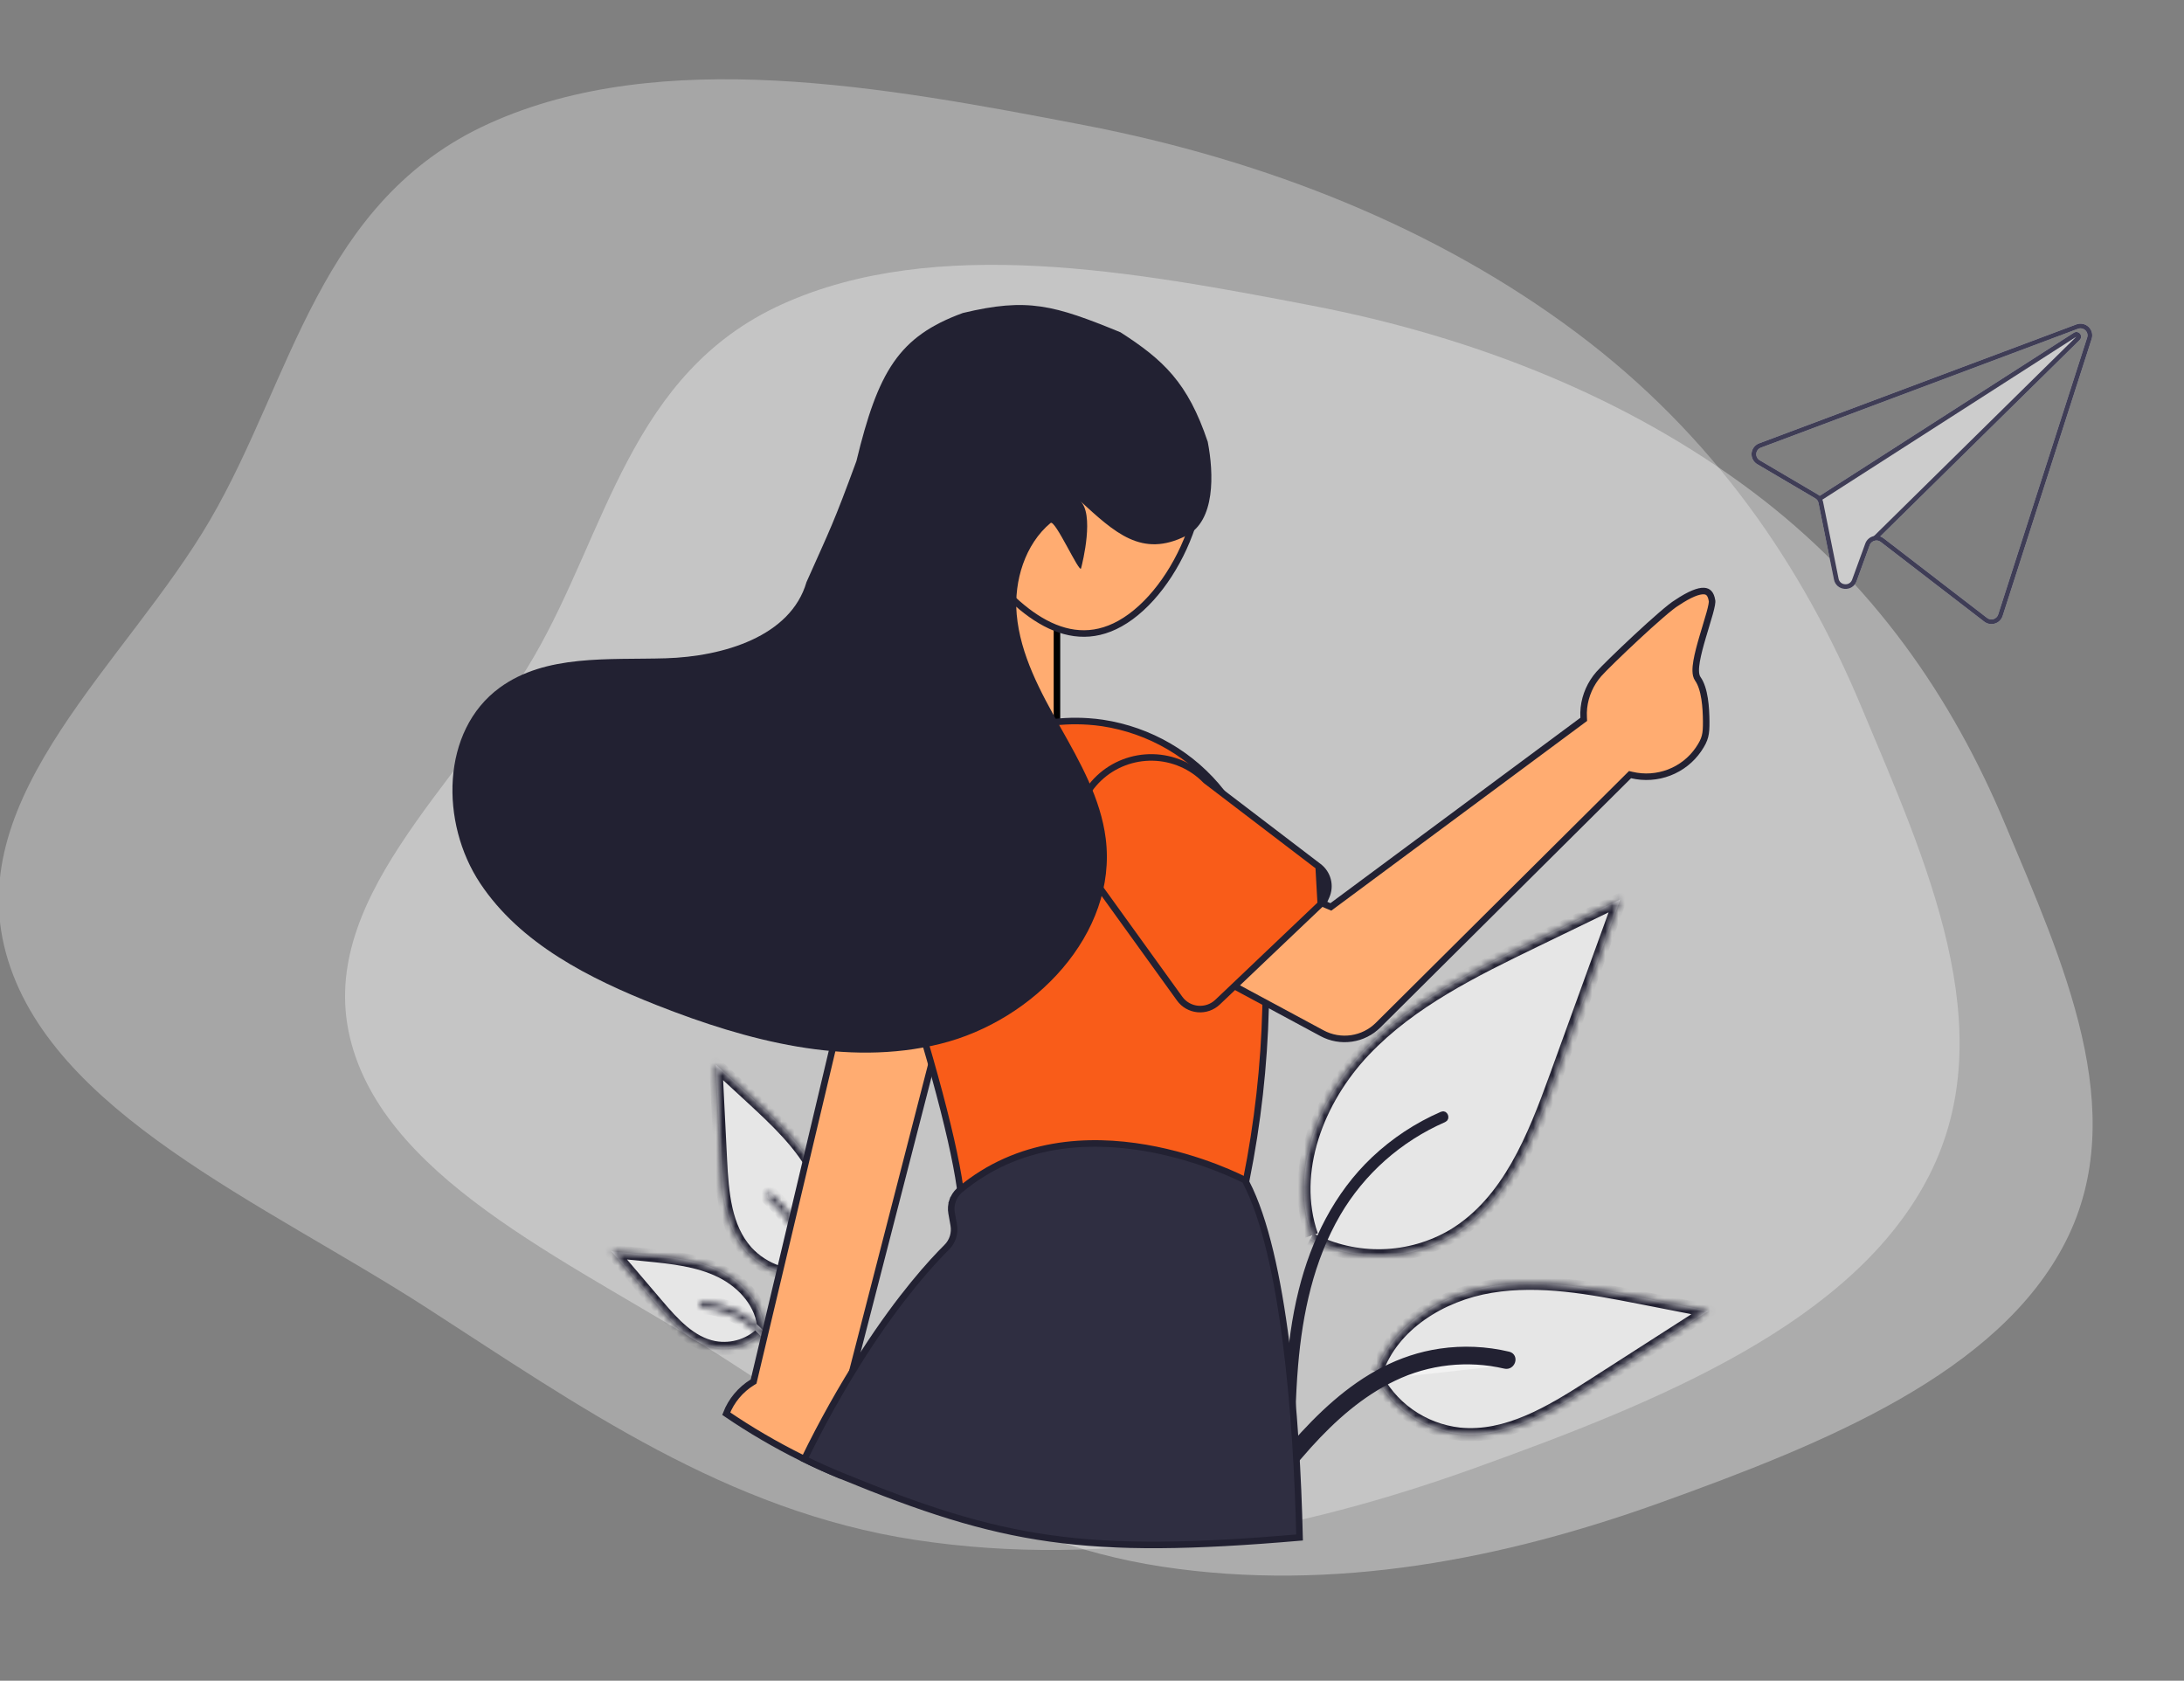 <svg width="334" height="257" viewBox="0 0 334 257" fill="none" xmlns="http://www.w3.org/2000/svg">
<rect x="0" y="0" width="334" height="257" fill="#808080" stroke="none"/>
<path fill-rule="evenodd" clip-rule="evenodd" d="M177.664 239.551C151.961 235.627 131.716 221.228 111.128 207.946C88.925 193.622 59.722 181.314 53.76 159.617C47.803 137.94 70.226 120.032 81.602 100.502C92.799 81.279 96.38 57.012 119.649 46.502C143.077 35.919 173.413 41.493 200.637 46.731C225.657 51.546 248.841 60.841 267.787 75.007C286.569 89.05 298.61 106.857 306.621 125.975C315.456 147.057 326.005 169.937 315.908 189.838C305.696 209.967 279.009 220.752 253.967 229.757C230.23 238.293 204.1 243.588 177.664 239.551Z" fill="white" fill-opacity="0.35"/>
<path opacity="0.3" fill-rule="evenodd" clip-rule="evenodd" d="M139.944 235.466C111.105 231.063 88.389 214.907 65.29 200.005C40.377 183.933 7.611 170.123 0.921 145.778C-5.763 121.456 19.396 101.363 32.16 79.45C44.724 57.882 48.742 30.653 74.85 18.86C101.137 6.986 135.175 13.241 165.721 19.118C193.794 24.52 219.806 34.949 241.064 50.844C262.138 66.601 275.648 86.58 284.637 108.031C294.55 131.686 306.387 157.358 295.058 179.687C283.599 202.272 253.656 214.373 225.558 224.477C198.924 234.054 169.606 239.996 139.944 235.466Z" fill="white"/>
<path d="M161.642 110.575V95.271L153.899 87.983L149.105 85.432L143.205 114.948H158.324L161.642 110.575Z" fill="#FFAC71" stroke="black"/>
<mask id="path-4-inside-1_301_509" fill="white">
<path d="M124.733 194.9C122.819 195.264 120.843 195.136 118.994 194.527C117.145 193.918 115.487 192.848 114.178 191.422C110.854 187.716 110.444 182.353 110.198 177.407L109.469 162.779L114.852 167.74C118.724 171.308 122.679 174.984 125.026 179.673C127.374 184.362 127.805 190.356 124.714 194.604"/>
</mask>
<path d="M124.733 194.9C122.819 195.264 120.843 195.136 118.994 194.527C117.145 193.918 115.487 192.848 114.178 191.422C110.854 187.716 110.444 182.353 110.198 177.407L109.469 162.779L114.852 167.74C118.724 171.308 122.679 174.984 125.026 179.673C127.374 184.362 127.805 190.356 124.714 194.604" fill="#E6E6E6"/>
<path d="M114.178 191.422L113.439 192.099L113.431 192.09L114.178 191.422ZM110.198 177.407L109.198 177.46L110.198 177.407ZM109.469 162.779L108.469 162.832L108.347 160.383L110.148 162.043L109.469 162.779ZM114.852 167.74L115.532 167.004L115.532 167.004L114.852 167.74ZM124.917 195.881C122.836 196.278 120.688 196.139 118.678 195.476L119.31 193.578C120.998 194.134 122.802 194.251 124.548 193.918L124.917 195.881ZM118.678 195.476C116.668 194.814 114.864 193.651 113.439 192.099L114.916 190.745C116.11 192.046 117.623 193.022 119.31 193.578L118.678 195.476ZM113.431 192.09C109.836 188.081 109.442 182.344 109.198 177.46L111.197 177.354C111.446 182.362 111.873 187.351 114.924 190.754L113.431 192.09ZM109.198 177.46L108.469 162.832L110.468 162.726L111.197 177.354L109.198 177.46ZM110.148 162.043L115.532 167.004L114.173 168.476L108.789 163.514L110.148 162.043ZM115.532 167.004C119.381 170.551 123.479 174.345 125.921 179.224L124.131 180.123C121.879 175.623 118.068 172.065 114.173 168.476L115.532 167.004ZM125.921 179.224C128.369 184.114 128.909 190.536 125.523 195.19L123.906 194.018C126.7 190.177 126.378 184.611 124.131 180.123L125.921 179.224Z" fill="#222132" mask="url(#path-4-inside-1_301_509)"/>
<mask id="path-6-inside-2_301_509" fill="white">
<path d="M121.634 212.027C122.898 207.746 124.188 203.412 124.426 198.934C124.637 194.956 124.002 190.947 122.009 187.444C120.951 185.588 119.573 183.929 117.937 182.541C117.511 182.178 116.967 182.851 117.392 183.212C120.221 185.62 122.202 188.854 123.052 192.447C123.986 196.441 123.609 200.59 122.747 204.561C122.226 206.962 121.533 209.322 120.837 211.678C120.795 211.783 120.794 211.9 120.835 212.006C120.876 212.111 120.957 212.197 121.06 212.246C121.165 212.292 121.285 212.294 121.393 212.253C121.5 212.212 121.587 212.131 121.634 212.027Z"/>
</mask>
<path d="M121.634 212.027C122.898 207.746 124.188 203.412 124.426 198.934C124.637 194.956 124.002 190.947 122.009 187.444C120.951 185.588 119.573 183.929 117.937 182.541C117.511 182.178 116.967 182.851 117.392 183.212C120.221 185.62 122.202 188.854 123.052 192.447C123.986 196.441 123.609 200.59 122.747 204.561C122.226 206.962 121.533 209.322 120.837 211.678C120.795 211.783 120.794 211.9 120.835 212.006C120.876 212.111 120.957 212.197 121.06 212.246C121.165 212.292 121.285 212.294 121.393 212.253C121.5 212.212 121.587 212.131 121.634 212.027Z" fill="#F2F2F2"/>
<path d="M124.426 198.934L125.425 198.983L125.425 198.983L124.426 198.934ZM122.009 187.444L122.879 186.948L122.879 186.948L122.009 187.444ZM117.937 182.541L117.288 183.303L117.287 183.303L117.937 182.541ZM117.392 183.212L118.042 182.45L118.042 182.451L117.392 183.212ZM123.052 192.447L124.025 192.214L124.026 192.217L123.052 192.447ZM122.747 204.561L121.77 204.352L122.747 204.561ZM120.837 211.678L121.797 211.958L121.783 212.006L121.764 212.052L120.837 211.678ZM121.06 212.246L120.661 213.164L120.643 213.157L120.625 213.148L121.06 212.246ZM120.675 211.747C121.945 207.445 123.196 203.225 123.427 198.884L125.425 198.983C125.179 203.6 123.851 208.048 122.594 212.306L120.675 211.747ZM123.427 198.884C123.631 195.042 123.013 191.235 121.139 187.941L122.879 186.948C124.99 190.659 125.643 194.87 125.425 198.983L123.427 198.884ZM121.139 187.941C120.139 186.186 118.835 184.617 117.288 183.303L118.587 181.778C120.31 183.241 121.763 184.99 122.879 186.948L121.139 187.941ZM117.287 183.303C117.395 183.394 117.577 183.461 117.778 183.427C117.95 183.398 118.062 183.308 118.122 183.232C118.184 183.156 118.241 183.038 118.238 182.882C118.235 182.7 118.15 182.542 118.042 182.45L116.742 183.974C116.421 183.702 116.245 183.324 116.238 182.926C116.231 182.554 116.371 182.222 116.569 181.978C116.766 181.735 117.067 181.522 117.447 181.457C117.857 181.387 118.267 181.506 118.587 181.779L117.287 183.303ZM118.042 182.451C121.031 184.995 123.127 188.414 124.025 192.214L122.078 192.68C121.278 189.295 119.41 186.246 116.741 183.974L118.042 182.451ZM124.026 192.217C125.008 196.414 124.602 200.728 123.725 204.77L121.77 204.352C122.615 200.453 122.964 196.469 122.077 192.677L124.026 192.217ZM123.725 204.77C123.195 207.212 122.491 209.607 121.797 211.958L119.878 211.398C120.575 209.037 121.258 206.712 121.77 204.352L123.725 204.77ZM121.764 212.052C121.818 211.919 121.819 211.771 121.767 211.639L119.903 212.372C119.769 212.029 119.771 211.647 119.911 211.304L121.764 212.052ZM121.767 211.639C121.716 211.507 121.617 211.403 121.494 211.344L120.625 213.148C120.296 212.991 120.037 212.715 119.903 212.372L121.767 211.639ZM121.458 211.328C121.325 211.271 121.175 211.268 121.038 211.32L121.747 213.187C121.395 213.321 121.006 213.313 120.661 213.164L121.458 211.328ZM121.038 211.32C120.901 211.372 120.787 211.477 120.724 211.616L122.545 212.437C122.388 212.784 122.1 213.052 121.747 213.187L121.038 211.32Z" fill="#222132" mask="url(#path-6-inside-2_301_509)"/>
<mask id="path-8-inside-3_301_509" fill="white">
<path d="M116.95 203.436C115.994 204.493 114.778 205.289 113.421 205.747C112.063 206.205 110.609 206.31 109.199 206.052C105.58 205.346 102.919 202.386 100.543 199.598L93.514 191.352L98.906 191.885C102.784 192.268 106.759 192.678 110.25 194.389C113.741 196.101 116.699 199.422 116.805 203.271"/>
</mask>
<path d="M116.95 203.436C115.994 204.493 114.778 205.289 113.421 205.747C112.063 206.205 110.609 206.31 109.199 206.052C105.58 205.346 102.919 202.386 100.543 199.598L93.514 191.352L98.906 191.885C102.784 192.268 106.759 192.678 110.25 194.389C113.741 196.101 116.699 199.422 116.805 203.271" fill="#E6E6E6"/>
<path d="M109.199 206.052L109.015 207.035L109.004 207.032L109.199 206.052ZM100.543 199.598L99.781 200.248L99.781 200.248L100.543 199.598ZM93.514 191.352L92.752 192.002L91.142 190.113L93.616 190.358L93.514 191.352ZM98.906 191.885L98.805 192.88L98.805 192.88L98.906 191.885ZM117.691 204.105C116.619 205.29 115.258 206.181 113.738 206.694L113.103 204.8C114.299 204.397 115.368 203.696 116.208 202.767L117.691 204.105ZM113.738 206.694C112.219 207.207 110.592 207.324 109.015 207.035L109.382 205.068C110.626 205.296 111.908 205.204 113.103 204.8L113.738 206.694ZM109.004 207.032C104.99 206.25 102.117 202.989 99.781 200.248L101.306 198.949C103.722 201.783 106.17 204.442 109.393 205.071L109.004 207.032ZM99.781 200.248L92.752 192.002L94.277 190.703L101.306 198.949L99.781 200.248ZM93.616 190.358L99.008 190.89L98.805 192.88L93.413 192.347L93.616 190.358ZM99.008 190.89C102.855 191.27 107.014 191.688 110.693 193.492L109.807 195.287C106.504 193.668 102.713 193.266 98.805 192.88L99.008 190.89ZM110.693 193.492C114.381 195.3 117.685 198.89 117.806 203.24L115.805 203.302C115.712 199.953 113.101 196.902 109.807 195.287L110.693 193.492Z" fill="#222132" mask="url(#path-8-inside-3_301_509)"/>
<mask id="path-10-inside-4_301_509" fill="white">
<path d="M122.972 214.79C120.819 209.252 118.283 203.077 112.501 200.374C110.893 199.624 109.154 199.184 107.379 199.079C106.82 199.045 106.831 199.907 107.39 199.941C110.363 200.131 113.179 201.327 115.364 203.329C117.468 205.247 118.961 207.703 120.154 210.251C120.885 211.811 121.509 213.417 122.133 215.021C122.332 215.534 123.174 215.309 122.972 214.79L122.972 214.79Z"/>
</mask>
<path d="M122.972 214.79C120.819 209.252 118.283 203.077 112.501 200.374C110.893 199.624 109.154 199.184 107.379 199.079C106.82 199.045 106.831 199.907 107.39 199.941C110.363 200.131 113.179 201.327 115.364 203.329C117.468 205.247 118.961 207.703 120.154 210.251C120.885 211.811 121.509 213.417 122.133 215.021C122.332 215.534 123.174 215.309 122.972 214.79L122.972 214.79Z" fill="#F2F2F2"/>
<path d="M122.972 214.79L123.962 214.935L123.402 218.658L122.04 215.155L122.972 214.79ZM112.501 200.374L112.926 199.468L112.927 199.468L112.501 200.374ZM107.379 199.079L107.317 200.077L107.315 200.077L107.379 199.079ZM107.39 199.941L107.454 198.943L107.457 198.943L107.39 199.941ZM115.364 203.329L114.688 204.069L114.686 204.067L115.364 203.329ZM120.154 210.251L121.061 209.824L121.061 209.824L120.154 210.251ZM122.133 215.021L123.065 214.657L123.065 214.657L122.133 215.021ZM122.972 214.79L121.983 214.645L122.542 210.922L123.905 214.425L122.972 214.79ZM122.04 215.155C119.858 209.546 117.439 203.787 112.074 201.279L112.927 199.468C119.128 202.367 121.779 208.958 123.905 214.425L122.04 215.155ZM112.075 201.279C110.581 200.583 108.966 200.175 107.317 200.077L107.442 198.082C109.342 198.194 111.204 198.664 112.926 199.468L112.075 201.279ZM107.315 200.077C107.456 200.086 107.658 200.031 107.81 199.862C107.939 199.718 107.967 199.564 107.966 199.469C107.965 199.37 107.933 199.253 107.844 199.146C107.741 199.022 107.592 198.951 107.454 198.943L107.326 200.938C106.408 200.883 105.973 200.113 105.965 199.501C105.961 199.189 106.056 198.825 106.323 198.528C106.613 198.206 107.023 198.056 107.443 198.082L107.315 200.077ZM107.457 198.943C110.657 199.148 113.688 200.436 116.041 202.592L114.686 204.067C112.67 202.219 110.069 201.114 107.323 200.938L107.457 198.943ZM116.04 202.59C118.28 204.632 119.84 207.219 121.061 209.824L119.248 210.677C118.082 208.187 116.656 205.862 114.688 204.069L116.04 202.59ZM121.061 209.824C121.808 211.42 122.444 213.058 123.065 214.657L121.2 215.386C120.574 213.776 119.962 212.201 119.248 210.677L121.061 209.824ZM123.065 214.657C123.013 214.521 122.898 214.407 122.761 214.351C122.643 214.302 122.532 214.304 122.443 214.328C122.358 214.351 122.213 214.418 122.106 214.59C121.977 214.796 121.987 215.018 122.04 215.155L123.905 214.425C124.059 214.821 124.038 215.266 123.803 215.644C123.588 215.988 123.258 216.177 122.962 216.257C122.393 216.412 121.531 216.236 121.2 215.386L123.065 214.657ZM123.962 214.935L123.962 214.935L121.983 214.645L121.983 214.645L123.962 214.935Z" fill="#222132" mask="url(#path-10-inside-4_301_509)"/>
<mask id="path-12-inside-5_301_509" fill="white">
<path d="M200.375 189.469C203.772 191.241 207.573 192.117 211.413 192.015C215.252 191.913 219 190.835 222.296 188.886C230.711 183.778 234.594 173.898 237.925 164.711C241.21 155.653 244.495 146.595 247.78 137.538L234.751 143.846C225.382 148.382 215.793 153.075 208.648 160.589C201.504 168.103 197.216 179.163 200.582 188.922"/>
</mask>
<path d="M200.375 189.469C203.772 191.241 207.573 192.117 211.413 192.015C215.252 191.913 219 190.835 222.296 188.886C230.711 183.778 234.594 173.898 237.925 164.711C241.21 155.653 244.495 146.595 247.78 137.538L234.751 143.846C225.382 148.382 215.793 153.075 208.648 160.589C201.504 168.103 197.216 179.163 200.582 188.922" fill="#E6E6E6"/>
<path d="M222.296 188.886L222.813 189.74L222.804 189.746L222.296 188.886ZM237.925 164.711L236.985 164.374L236.985 164.374L237.925 164.711ZM247.78 137.538L247.346 136.638L249.557 135.568L248.72 137.875L247.78 137.538ZM234.751 143.846L234.317 142.946L234.317 142.946L234.751 143.846ZM200.84 188.583C204.087 190.276 207.72 191.114 211.39 191.016L211.436 193.014C207.427 193.121 203.458 192.205 199.91 190.356L200.84 188.583ZM211.39 191.016C215.059 190.918 218.64 189.888 221.788 188.027L222.804 189.746C219.36 191.782 215.445 192.908 211.436 193.014L211.39 191.016ZM221.778 188.033C229.844 183.137 233.632 173.619 236.985 164.374L238.866 165.049C235.555 174.178 231.578 184.42 222.813 189.74L221.778 188.033ZM236.985 164.374C240.27 155.316 243.554 146.258 246.839 137.2L248.72 137.875C245.436 146.933 242.151 155.991 238.866 165.049L236.985 164.374ZM248.214 138.437L235.185 144.745L234.317 142.946L247.346 136.638L248.214 138.437ZM235.185 144.745C225.787 149.295 216.371 153.917 209.373 161.277L207.924 159.902C215.215 152.234 224.976 147.469 234.317 142.946L235.185 144.745ZM209.373 161.277C202.383 168.627 198.325 179.309 201.528 188.594L199.636 189.251C196.106 179.017 200.624 167.579 207.924 159.902L209.373 161.277Z" fill="#222132" mask="url(#path-12-inside-5_301_509)"/>
<path d="M220.553 170.467L220.553 170.467C216.717 172.136 213.206 174.453 210.176 177.315C204.475 182.709 200.992 189.815 199.102 197.369C196.987 205.817 196.89 214.588 196.792 223.319L196.791 223.481C196.808 223.562 196.853 223.636 196.921 223.689C196.995 223.745 197.088 223.773 197.181 223.764C197.276 223.747 197.36 223.697 197.418 223.624L197.81 223.933L197.418 223.624C197.477 223.548 197.505 223.454 197.497 223.36L197.495 223.335L197.495 223.31C197.549 218.476 197.609 213.615 198.02 208.771C198.701 200.759 200.406 192.639 204.535 185.545L204.535 185.544C208.274 179.157 213.967 174.109 220.795 171.127L220.795 171.127C220.918 171.073 220.966 171.001 220.987 170.936C221.012 170.859 221.01 170.756 220.969 170.654C220.928 170.552 220.861 170.485 220.8 170.455C220.752 170.431 220.677 170.413 220.553 170.467Z" fill="#F2F2F2" stroke="#222132"/>
<mask id="path-15-inside-6_301_509" fill="white">
<path d="M210.103 209.973C211.293 212.508 213.124 214.697 215.418 216.329C217.713 217.961 220.394 218.982 223.204 219.293C230.437 220.01 237.17 215.935 243.267 212.023L261.301 200.452L250.824 198.404C243.29 196.932 235.556 195.454 227.981 196.706C220.406 197.958 212.904 202.545 210.471 209.744"/>
</mask>
<path d="M210.103 209.973C211.293 212.508 213.124 214.697 215.418 216.329C217.713 217.961 220.394 218.982 223.204 219.293C230.437 220.01 237.17 215.935 243.267 212.023L261.301 200.452L250.824 198.404C243.29 196.932 235.556 195.454 227.981 196.706C220.406 197.958 212.904 202.545 210.471 209.744" fill="#E6E6E6"/>
<path d="M223.204 219.293L223.102 220.288L223.09 220.286L223.204 219.293ZM243.267 212.023L243.806 212.864L243.806 212.864L243.267 212.023ZM261.301 200.452L261.496 199.471L263.936 199.948L261.84 201.293L261.301 200.452ZM250.824 198.404L250.629 199.385L250.629 199.385L250.824 198.404ZM211.009 209.546C212.126 211.925 213.844 213.98 216 215.514L214.836 217.144C212.403 215.413 210.46 213.091 209.197 210.4L211.009 209.546ZM216 215.514C218.156 217.048 220.676 218.007 223.317 218.3L223.09 220.286C220.112 219.957 217.269 218.875 214.836 217.144L216 215.514ZM223.306 218.298C230.138 218.976 236.579 215.128 242.728 211.183L243.806 212.864C237.76 216.743 230.736 221.045 223.102 220.288L223.306 218.298ZM242.728 211.183L260.763 199.612L261.84 201.293L243.806 212.864L242.728 211.183ZM261.106 201.433L250.629 199.385L251.02 197.423L261.496 199.471L261.106 201.433ZM250.629 199.385C243.065 197.907 235.509 196.475 228.141 197.692L227.821 195.72C235.604 194.434 243.515 195.956 251.02 197.423L250.629 199.385ZM228.141 197.692C220.782 198.908 213.691 203.336 211.419 210.061L209.523 209.427C212.116 201.753 220.029 197.007 227.821 195.72L228.141 197.692Z" fill="#222132" mask="url(#path-15-inside-6_301_509)"/>
<path d="M220.269 206.716C223.736 206.212 227.269 206.368 230.677 207.175C231.751 207.427 231.23 209.045 230.158 208.793M220.269 206.716L220.34 207.21C220.34 207.211 220.34 207.211 220.339 207.211M220.269 206.716L220.339 207.211C220.339 207.211 220.339 207.211 220.339 207.211M220.269 206.716C207.797 208.541 199.436 218.751 192.165 227.974C191.484 228.838 192.941 229.74 193.614 228.886L193.676 228.808C195.762 226.162 197.85 223.513 200.11 221.009C203.838 216.881 208.077 213.095 213.156 210.669M220.339 207.211C223.744 206.716 227.213 206.869 230.56 207.661L230.561 207.661C230.693 207.692 230.73 207.748 230.746 207.782C230.769 207.831 230.78 207.917 230.746 208.022C230.713 208.126 230.646 208.214 230.568 208.265C230.499 208.31 230.407 208.338 230.274 208.307L230.272 208.306L230.272 208.306C224.445 206.956 218.325 207.631 212.941 210.218M220.339 207.211C208.097 209.002 199.852 219.029 192.557 228.283C192.476 228.386 192.486 228.444 192.493 228.471C192.505 228.517 192.549 228.589 192.648 228.65C192.853 228.778 193.083 228.753 193.221 228.577L193.288 228.493C195.37 225.851 197.467 223.192 199.739 220.675C203.488 216.523 207.779 212.684 212.941 210.218M212.941 210.218C212.941 210.218 212.942 210.218 212.942 210.218L213.156 210.669M212.941 210.218C212.941 210.219 212.941 210.219 212.941 210.219L213.156 210.669M213.156 210.669C218.437 208.131 224.441 207.469 230.158 208.793M230.158 208.793L230.158 208.793L230.158 208.793Z" fill="#F2F2F2" stroke="#222132"/>
<path d="M269.022 67.792L316.902 49.843L317.525 49.61C317.842 49.491 318.186 49.462 318.518 49.528C318.851 49.593 319.158 49.751 319.404 49.981C319.65 50.211 319.826 50.505 319.91 50.83C319.995 51.154 319.985 51.496 319.882 51.815L306.266 94.19C306.178 94.463 306.024 94.71 305.819 94.912C305.614 95.113 305.362 95.263 305.086 95.349C304.809 95.435 304.515 95.453 304.229 95.401C303.944 95.35 303.675 95.231 303.446 95.054L287.62 82.871C287.507 82.781 287.377 82.716 287.237 82.679C287.097 82.642 286.951 82.634 286.808 82.656C286.614 82.682 286.43 82.76 286.276 82.882C286.123 83.004 286.006 83.164 285.938 83.347L283.925 88.875C283.798 89.242 283.551 89.557 283.223 89.77C282.894 89.983 282.503 90.08 282.112 90.048L282.098 90.047C281.703 90.024 281.328 89.871 281.032 89.612C280.736 89.353 280.537 89.003 280.467 88.618L278.102 76.905C278.072 76.759 278.013 76.62 277.927 76.498C277.837 76.377 277.724 76.275 277.594 76.197L268.742 70.986C268.451 70.815 268.215 70.566 268.06 70.268C267.906 69.971 267.84 69.636 267.869 69.302C267.898 68.969 268.022 68.65 268.226 68.383C268.43 68.116 268.706 67.911 269.022 67.792L269.022 67.792ZM269.109 70.376L277.961 75.587C278.076 75.653 278.183 75.732 278.28 75.822L317.153 50.88C317.187 50.857 317.223 50.838 317.261 50.823C317.416 50.758 317.589 50.748 317.75 50.796C317.911 50.843 318.05 50.945 318.143 51.083C318.237 51.221 318.278 51.388 318.261 51.553C318.243 51.718 318.168 51.872 318.047 51.988L287.544 82.028C287.732 82.091 287.908 82.186 288.063 82.308L303.889 94.491C304.026 94.597 304.187 94.668 304.358 94.699C304.529 94.729 304.705 94.719 304.871 94.668C305.038 94.617 305.189 94.528 305.312 94.406C305.436 94.286 305.528 94.137 305.581 93.973L319.196 51.598C319.257 51.407 319.262 51.202 319.211 51.008C319.16 50.814 319.054 50.638 318.907 50.501C318.759 50.363 318.576 50.269 318.377 50.229C318.178 50.19 317.972 50.206 317.782 50.276L317.145 50.515L269.28 68.458C269.09 68.529 268.924 68.652 268.802 68.813C268.679 68.973 268.604 69.164 268.586 69.364C268.569 69.564 268.608 69.765 268.7 69.944C268.793 70.123 268.934 70.273 269.109 70.376L269.109 70.376Z" fill="#CCCCCC"/>
<path d="M269.023 67.792L316.903 49.843L317.525 49.61C317.842 49.491 318.186 49.462 318.519 49.528C318.851 49.593 319.158 49.751 319.404 49.981C319.65 50.211 319.826 50.505 319.91 50.83C319.995 51.154 319.985 51.496 319.882 51.815L306.266 94.19C306.178 94.463 306.024 94.71 305.819 94.912C305.614 95.113 305.362 95.263 305.086 95.349C304.809 95.435 304.515 95.453 304.229 95.401C303.944 95.35 303.675 95.231 303.446 95.054L287.62 82.871C287.507 82.781 287.377 82.716 287.237 82.679C287.097 82.642 286.951 82.634 286.808 82.656C286.614 82.682 286.43 82.76 286.277 82.882C286.123 83.004 286.006 83.164 285.938 83.347L283.925 88.875C283.798 89.242 283.551 89.557 283.223 89.77C282.894 89.983 282.503 90.08 282.112 90.048L282.098 90.047C281.703 90.024 281.328 89.871 281.032 89.612C280.736 89.353 280.537 89.003 280.467 88.618L278.102 76.905C278.072 76.759 278.013 76.62 277.927 76.498C277.837 76.377 277.724 76.275 277.594 76.197L268.742 70.986C268.451 70.815 268.215 70.566 268.061 70.268C267.906 69.971 267.84 69.636 267.869 69.302C267.898 68.969 268.022 68.65 268.226 68.383C268.43 68.116 268.706 67.911 269.023 67.792L269.023 67.792ZM269.109 70.376L277.961 75.587C278.076 75.653 278.183 75.732 278.281 75.822C278.368 75.902 278.447 75.991 278.515 76.088C278.586 76.186 278.647 76.292 278.695 76.403L278.695 76.406C278.746 76.522 278.784 76.643 278.808 76.767L281.173 88.48C281.213 88.711 281.332 88.922 281.509 89.078C281.687 89.234 281.913 89.325 282.15 89.337L282.157 89.338C282.392 89.359 282.628 89.302 282.826 89.175C283.024 89.048 283.173 88.858 283.248 88.637L285.262 83.105C285.366 82.82 285.542 82.567 285.772 82.368C286.003 82.17 286.282 82.033 286.581 81.97L286.585 81.97C286.625 81.962 286.665 81.954 286.705 81.95C286.987 81.908 287.275 81.935 287.545 82.028C287.732 82.091 287.908 82.186 288.063 82.308L303.889 94.491C304.026 94.597 304.187 94.668 304.358 94.699C304.529 94.729 304.705 94.719 304.872 94.668C305.038 94.617 305.189 94.528 305.312 94.406C305.436 94.286 305.528 94.137 305.581 93.973L319.196 51.598C319.257 51.407 319.262 51.202 319.211 51.008C319.16 50.814 319.054 50.638 318.907 50.501C318.76 50.363 318.576 50.269 318.377 50.229C318.178 50.19 317.972 50.206 317.782 50.276L317.145 50.515L269.28 68.458C269.09 68.529 268.924 68.652 268.802 68.813C268.679 68.973 268.604 69.164 268.587 69.364C268.569 69.564 268.608 69.765 268.701 69.944C268.793 70.123 268.934 70.273 269.109 70.376L269.109 70.376Z" fill="#3F3D56"/>
<path d="M278.133 75.916L278.525 76.513L278.695 76.406L278.695 76.403L317.537 51.483L286.585 81.97L286.581 81.97L286.5 82.054L287.006 82.558L287.544 82.027L318.047 51.988C318.168 51.872 318.243 51.718 318.261 51.553C318.278 51.387 318.237 51.221 318.143 51.083C318.05 50.945 317.911 50.843 317.75 50.795C317.589 50.748 317.416 50.758 317.261 50.822C317.223 50.838 317.187 50.857 317.153 50.88L278.28 75.822L278.133 75.916Z" fill="#3F3D56"/>
<path d="M143.384 159.101L147.682 142.422L132.136 140.14L128.725 154.496L128.725 154.497L127.643 159.057L127.642 159.057L115.295 211.054L115.247 211.256L115.07 211.365C113.237 212.495 111.831 214.183 111.062 216.169C114.733 218.671 118.576 220.919 122.562 222.897L122.563 222.897C124.432 223.828 126.338 224.697 128.279 225.503C129.191 224.292 129.806 222.888 130.077 221.401C130.37 219.792 130.249 218.136 129.726 216.585C129.555 216.08 129.34 215.59 129.086 215.121L128.992 214.948L129.041 214.758L131.138 206.628L131.139 206.621L131.145 206.596L141.977 164.56L141.977 164.56L143.294 159.456L143.294 159.454L143.383 159.103L143.384 159.101Z" fill="#FFAC71" stroke="#222132"/>
<path d="M153.728 58.654C145.047 65.014 143.227 77.125 149.662 85.704C152.947 90.082 156.65 93.81 160.588 95.649C162.549 96.564 164.558 97.007 166.602 96.838C168.644 96.669 170.754 95.888 172.915 94.304C177.259 91.122 180.929 85.344 182.691 79.256C184.456 73.158 184.267 66.893 181.1 62.672C174.664 54.093 162.41 52.294 153.728 58.654Z" fill="#FFAC71" stroke="#222132"/>
<path d="M146.829 181.644L146.839 181.716L146.838 181.718C146.88 182 146.916 182.274 146.948 182.542C147.049 183.361 147.42 184.126 148.004 184.719C148.589 185.312 149.356 185.7 150.186 185.822C150.461 185.862 150.74 185.873 151.017 185.855L187.094 183.442C187.913 183.386 188.692 183.072 189.317 182.549C189.941 182.025 190.379 181.319 190.567 180.533C190.567 180.532 190.567 180.532 190.567 180.532L190.596 180.41C192.338 171.744 193.325 162.947 193.546 154.115C193.601 151.654 193.59 149.119 193.496 146.537L193.496 146.536C193.345 142.19 192.922 137.858 192.23 133.564C192.183 133.291 192.138 133.026 192.086 132.764L192.085 132.761C191.278 128.553 189.485 124.591 186.851 121.19C182.379 115.457 175.843 111.646 168.6 110.55C167.876 110.444 167.152 110.366 166.42 110.318L166.419 110.318C161.798 110.004 157.17 110.814 152.94 112.677C148.71 114.54 145.008 117.4 142.157 121.004C141.434 121.919 140.77 122.877 140.17 123.874C137.222 128.774 135.867 134.448 136.286 140.132L136.286 140.133C136.441 142.285 136.852 144.412 137.51 146.47L137.51 146.47C138.88 150.759 140.107 154.739 141.191 158.409L141.192 158.413C141.255 158.634 141.32 158.853 141.384 159.073C141.417 159.186 141.449 159.298 141.482 159.411C142.006 161.203 142.493 162.915 142.944 164.549C144.938 171.765 146.24 177.483 146.829 181.644Z" fill="#F95C19" stroke="#222132"/>
<path d="M144.793 190.709C142.524 192.958 137.768 198.128 132.108 206.898L132.107 206.904L132.05 206.994C128.721 212.19 125.701 217.573 123.005 223.115C124.845 224.02 126.72 224.864 128.63 225.648C140.976 230.715 150.247 233.788 160.605 235.238C170.871 236.675 182.232 236.521 198.743 235.102C198.528 225.87 197.934 215.175 196.688 205.382C195.419 195.404 193.479 186.427 190.609 180.877L190.609 180.877L190.603 180.865C190.553 180.762 190.501 180.663 190.445 180.556C190.429 180.527 190.413 180.496 190.397 180.465C190.14 180.329 183.755 176.999 175.202 175.531C166.543 174.046 155.744 174.48 146.803 181.966C146.787 181.98 146.772 181.993 146.758 182.005L146.672 182.084C146.209 182.514 145.862 183.052 145.662 183.647L145.188 183.489L145.662 183.647C145.462 184.242 145.415 184.878 145.527 185.495L145.527 185.496L145.857 187.347C145.857 187.347 145.857 187.347 145.857 187.347C145.964 187.95 145.924 188.57 145.739 189.155C145.554 189.74 145.23 190.273 144.794 190.707L144.793 190.709Z" fill="#2F2E41" stroke="#222132"/>
<path d="M184.507 148.481L202.185 157.996C203.555 158.733 205.131 159.012 206.676 158.789C208.221 158.566 209.651 157.854 210.751 156.761L249.085 118.645L249.282 118.45L249.553 118.513C251.453 118.961 253.447 118.827 255.268 118.127C257.089 117.428 258.651 116.198 259.746 114.601C260.304 113.788 260.592 113.197 260.748 112.586C260.907 111.965 260.938 111.289 260.929 110.277C260.92 109.271 260.873 108.025 260.685 106.833C260.496 105.629 260.172 104.541 259.649 103.807C259.413 103.475 259.34 103.033 259.329 102.602C259.318 102.154 259.373 101.635 259.468 101.081C259.658 99.973 260.018 98.655 260.397 97.369C260.544 96.867 260.694 96.372 260.839 95.894C261.07 95.134 261.287 94.416 261.462 93.782C261.604 93.268 261.713 92.826 261.775 92.477C261.806 92.303 261.824 92.161 261.83 92.051C261.833 91.996 261.832 91.953 261.83 91.921C261.829 91.906 261.828 91.894 261.827 91.886C261.825 91.877 261.824 91.874 261.824 91.874L261.817 91.848L261.813 91.821C261.729 91.297 261.574 90.946 261.379 90.727C261.198 90.523 260.95 90.395 260.575 90.378C260.183 90.36 259.653 90.465 258.956 90.755C258.263 91.043 257.435 91.502 256.455 92.158L256.441 92.168L256.426 92.176C255.988 92.427 255.113 93.123 253.99 94.093C252.881 95.049 251.569 96.238 250.274 97.443C247.673 99.86 245.172 102.308 244.519 103.053C243.24 104.51 242.441 106.317 242.226 108.232C242.174 108.73 242.162 109.23 242.19 109.729L242.204 109.997L241.989 110.157L203.758 138.508L203.529 138.678L203.266 138.567L192.981 134.248L184.507 148.481Z" fill="#FFAC71" stroke="#222132"/>
<path d="M201.985 138.234L201.984 138.235L193.652 146.155L193.652 146.156L189.681 149.936L189.68 149.936L186.198 153.245L186.198 153.245C185.802 153.622 185.327 153.911 184.806 154.091C184.286 154.271 183.732 154.339 183.182 154.288C182.632 154.238 182.1 154.071 181.622 153.799C181.143 153.527 180.73 153.157 180.411 152.713L171.441 140.274L171.441 140.274L167.739 135.138L167.719 135.109L167.694 135.083C165.587 132.896 164.445 129.973 164.516 126.956C164.587 123.939 165.866 121.073 168.073 118.986C170.281 116.898 173.237 115.76 176.295 115.822C179.353 115.885 182.26 117.143 184.379 119.32L184.405 119.346L184.434 119.369L186.942 121.28L186.942 121.28L201.665 132.513L201.985 138.234ZM201.985 138.234C202.325 137.911 202.602 137.53 202.801 137.108M201.985 138.234L202.801 137.108M202.801 137.108L202.832 137.039C203.177 136.265 203.249 135.399 203.038 134.58C202.827 133.76 202.345 133.032 201.666 132.513L202.801 137.108Z" fill="#F95C19" stroke="#222132"/>
<path d="M156.127 136.052L152.281 157.088L152.257 157.221C152.147 157.828 151.905 158.403 151.549 158.909C151.193 159.415 150.73 159.839 150.193 160.152C149.656 160.465 149.057 160.66 148.437 160.724C147.817 160.787 147.19 160.718 146.6 160.52L143.778 159.577L143.058 159.335L143.054 159.335L140.711 158.552L128.238 154.383L125.85 153.586C125.26 153.388 124.72 153.067 124.267 152.644C123.813 152.222 123.457 151.708 123.223 151.137C122.989 150.567 122.881 149.953 122.908 149.338C122.935 148.723 123.096 148.121 123.379 147.572L133.332 128.361C134.371 125.382 136.562 122.931 139.426 121.546C142.29 120.162 145.593 119.956 148.61 120.974C151.628 121.992 154.113 124.151 155.522 126.977C156.931 129.804 157.149 133.067 156.127 136.052Z" fill="#F95C19"/>
<path d="M165.093 76.516C170.499 81.469 174.606 85.354 181.404 81.922C185.868 79.668 185.642 72.426 184.701 67.56C181.654 58.486 177.903 55.025 171.352 50.809C161.199 46.656 157.185 45.475 147.247 47.862C137.427 51.45 134.291 56.8 130.969 70.512C127.424 80.157 127.044 80.693 123.334 89.019C120.915 97.342 110.581 100.393 101.823 100.658C93.064 100.924 83.445 100.01 76.405 105.165C67.424 111.742 67.301 125.835 73.434 135.07C79.567 144.306 90.116 149.632 100.498 153.725C114.255 159.147 129.411 163.161 143.782 159.622C158.153 156.084 170.926 142.755 169.1 128.231C168.329 122.096 165.175 116.543 162.131 111.142C159.088 105.741 156.03 100.111 155.485 93.952C155.031 88.82 156.784 83.196 160.668 79.966C161.371 79.404 165.094 87.767 165.328 86.904C165.561 86.041 167.419 78.488 165.143 76.561L165.093 76.516Z" fill="#222132"/>
</svg>
